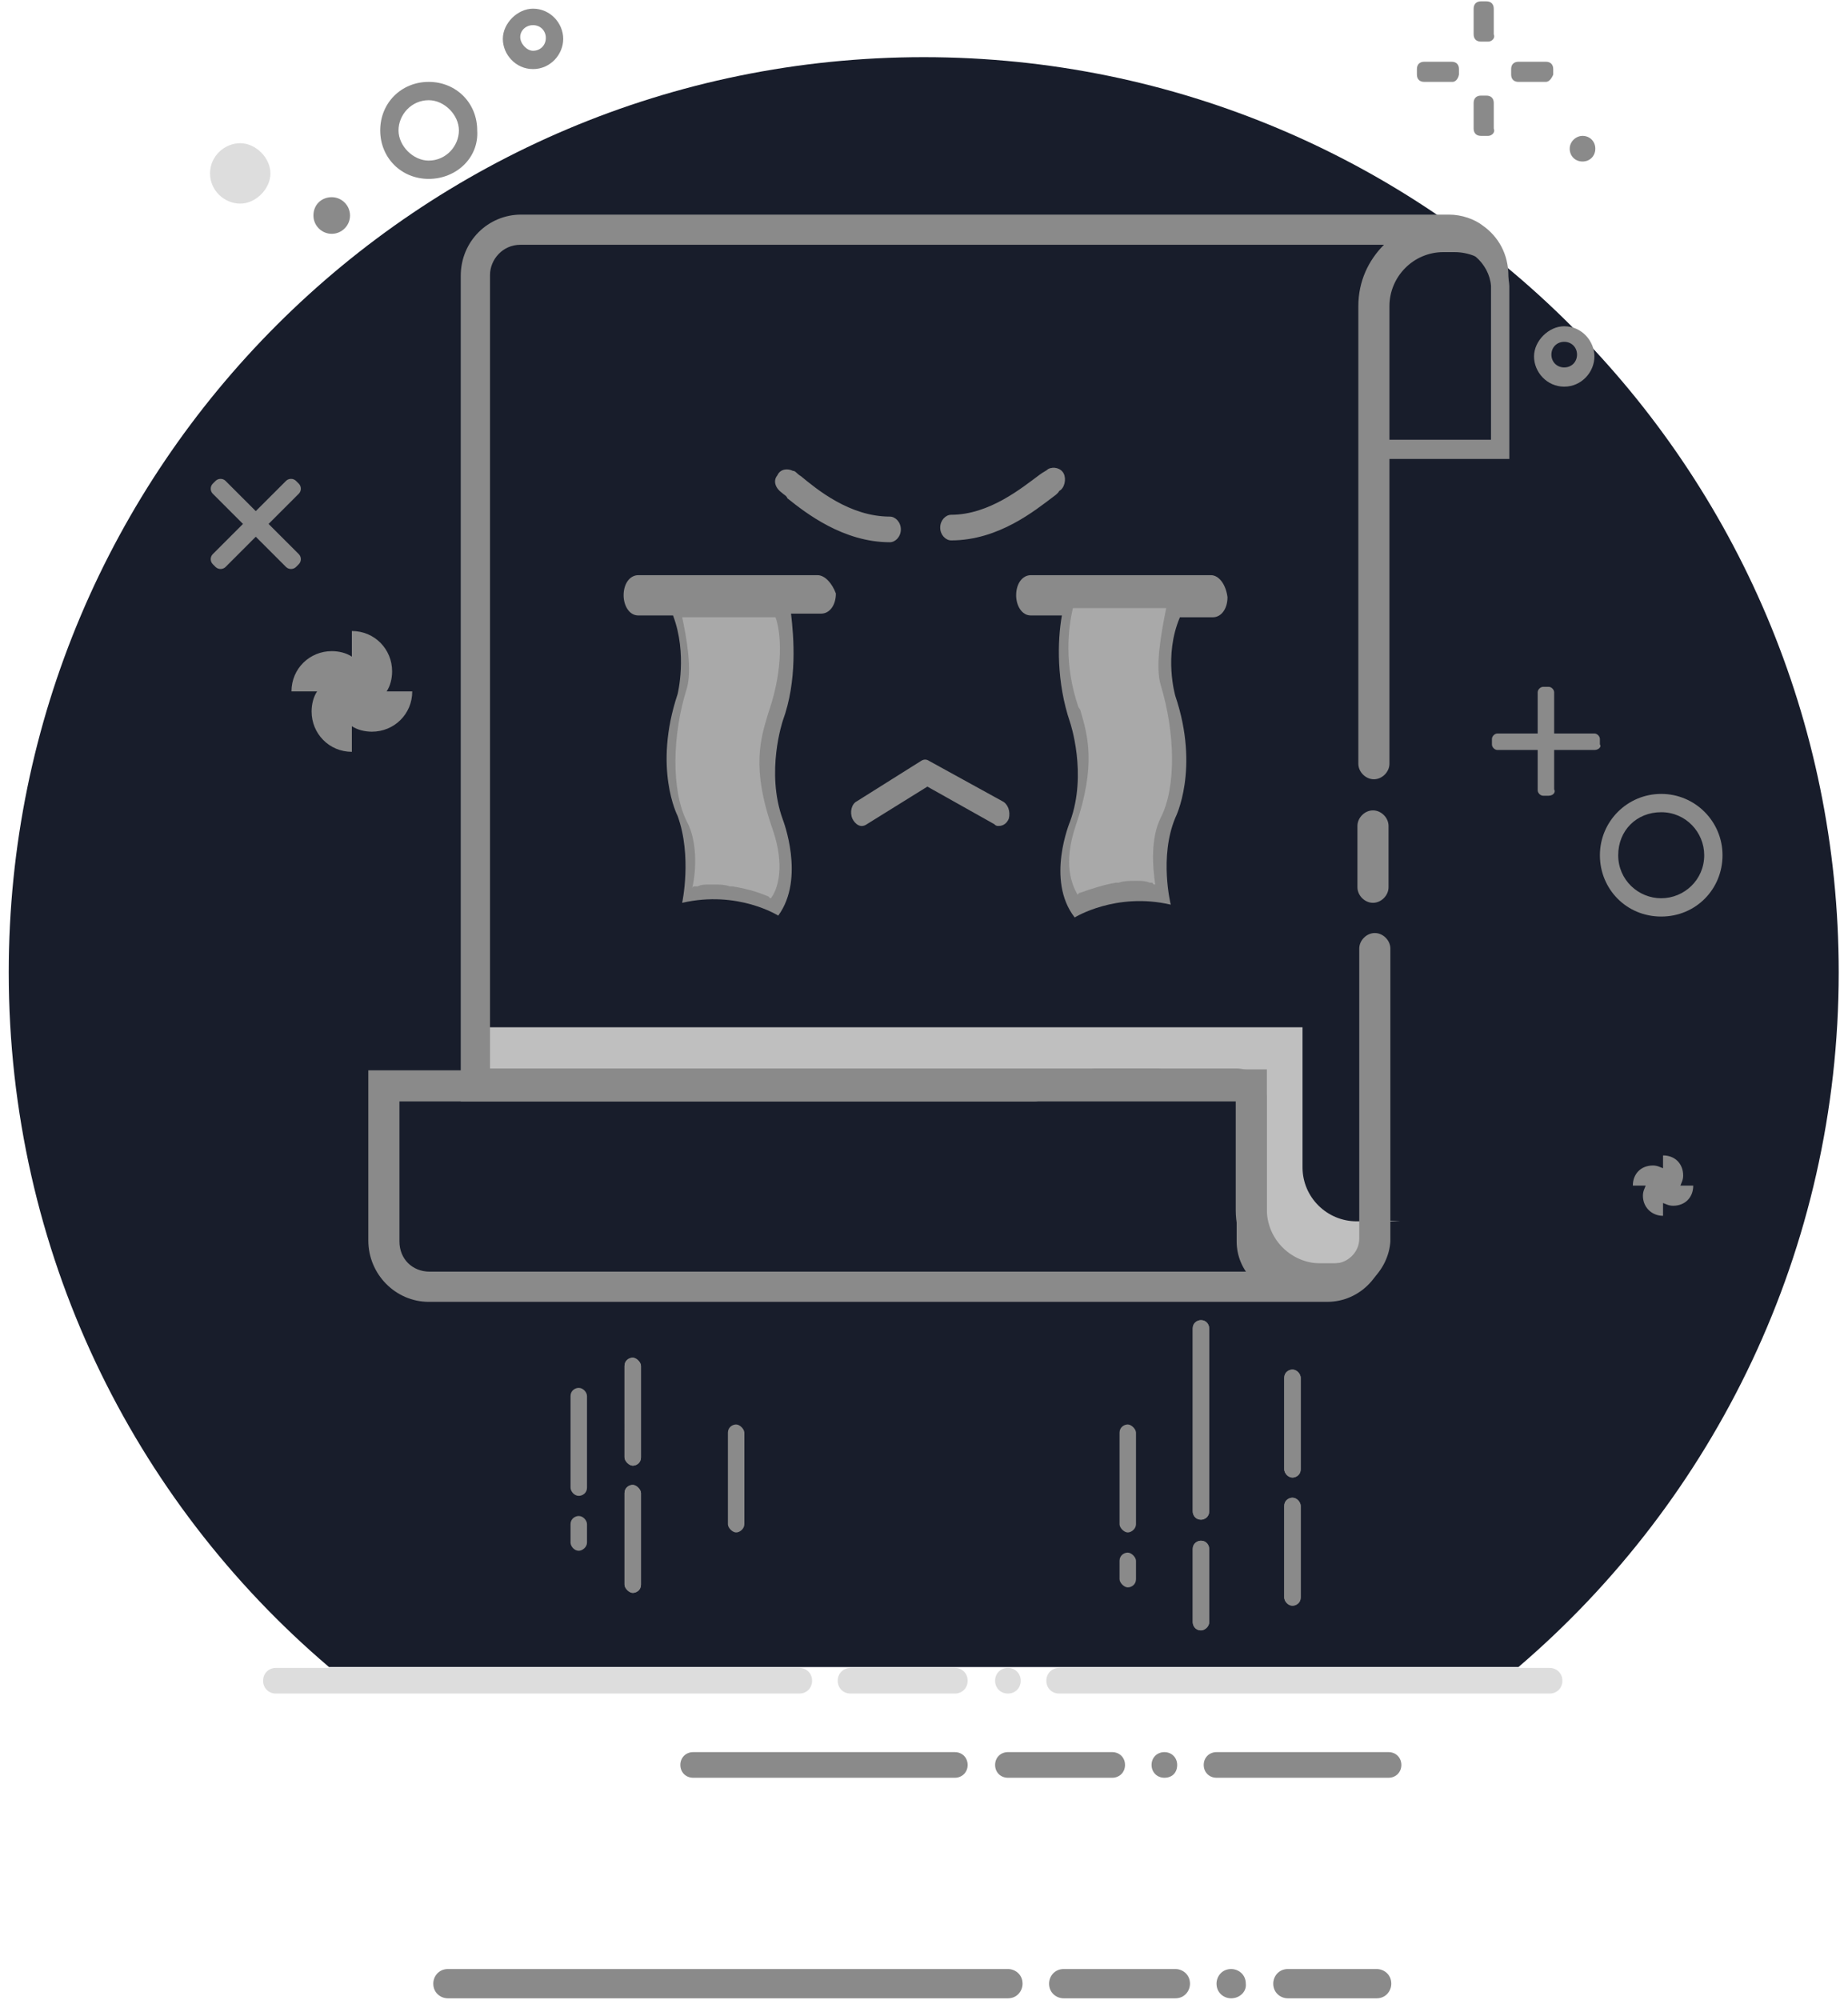<svg xmlns="http://www.w3.org/2000/svg" width="220" height="238" viewBox="0 0 220 238">
    <g fill="none" fill-rule="evenodd">
        <g fill-rule="nonzero">
            <g>
                <path fill="#181D2B" d="M.54 115.732c0 33.223 14.814 62.851 38.124 82.676H180.27c23.31-19.934 38.125-49.67 38.125-82.676 0-60.127-48.8-108.927-108.927-108.927C49.339 6.805.54 55.495.54 115.732z" transform="translate(-1478 -416) translate(1478.5 416)"/>
                <path fill="#DDD" d="M32.347 201.567c-.871 0-1.525-.654-1.525-1.525 0-.871.654-1.525 1.525-1.525h62.306c.871 0 1.525.654 1.525 1.525 0 .871-.654 1.525-1.525 1.525H32.347zm68.406 0c-.871 0-1.525-.654-1.525-1.525 0-.871.654-1.525 1.525-1.525h12.418c.871 0 1.525.654 1.525 1.525 0 .871-.654 1.525-1.525 1.525h-12.418zm18.736 0c-.872 0-1.525-.654-1.525-1.525 0-.871.653-1.525 1.525-1.525.87 0 1.524.654 1.524 1.525 0 .871-.653 1.525-1.524 1.525zm6.1 0c-.872 0-1.525-.654-1.525-1.525 0-.871.653-1.525 1.524-1.525h58.386c.87 0 1.524.654 1.524 1.525 0 .871-.653 1.525-1.524 1.525h-58.386z" transform="translate(-1478 -416) translate(1478.5 416)"/>
                <path fill="#8A8A8A" d="M52.825 237.84c-.87 0-1.743-.654-1.743-1.743 0-.872.654-1.743 1.743-1.743h66.664c.871 0 1.743.653 1.743 1.743 0 .87-.654 1.743-1.743 1.743H52.825zm73.308 0c-.871 0-1.743-.654-1.743-1.743 0-.872.654-1.743 1.743-1.743h13.29c.87 0 1.742.653 1.742 1.743 0 .87-.653 1.743-1.743 1.743h-13.289zm19.934 0c-.872 0-1.743-.654-1.743-1.743 0-.872.653-1.743 1.743-1.743.87 0 1.742.653 1.742 1.743.11.98-.762 1.743-1.742 1.743zm6.753 0c-.87 0-1.743-.654-1.743-1.743 0-.872.654-1.743 1.743-1.743h10.566c.872 0 1.743.653 1.743 1.743 0 .87-.653 1.743-1.743 1.743H152.82zm-70.803-26.252c-.87 0-1.524-.653-1.524-1.525 0-.87.653-1.525 1.524-1.525h31.154c.87 0 1.524.654 1.524 1.525 0 .872-.653 1.525-1.524 1.525H82.017zm37.472 0c-.872 0-1.525-.653-1.525-1.525 0-.87.653-1.525 1.525-1.525h12.417c.872 0 1.525.654 1.525 1.525 0 .872-.653 1.525-1.525 1.525H119.49zm18.626 0c-.871 0-1.525-.653-1.525-1.525 0-.87.654-1.525 1.525-1.525.871 0 1.525.654 1.525 1.525 0 .872-.545 1.525-1.525 1.525zm6.209 0c-.871 0-1.525-.653-1.525-1.525 0-.87.654-1.525 1.525-1.525h20.478c.872 0 1.525.654 1.525 1.525 0 .872-.653 1.525-1.525 1.525h-20.478zM141.492 184.356c0-.653.544-.98.98-.98.654 0 .98.544.98.98v8.715c0 .544-.544.98-.98.98-.654 0-.98-.544-.98-.98v-8.715zm0-26.251c0-.654.544-.98.98-.98.654 0 .98.544.98.98v21.785c0 .654-.544.98-.98.98-.654 0-.98-.544-.98-.98v-21.785zm10.892 21.132c0-.654.545-.98.98-.98.545 0 .981.544.981.98v10.893c0 .653-.544.98-.98.98-.545 0-.98-.545-.98-.98v-10.893zm0-15.25c0-.654.545-.98.98-.98.545 0 .981.544.981.98v10.893c0 .653-.544.98-.98.98-.545 0-.98-.544-.98-.98v-10.893zm-78.536 13.725c0-.654.544-.98.98-.98.436 0 .98.544.98.98v10.893c0 .653-.544.98-.98.98-.436 0-.98-.544-.98-.98v-10.893zm0-15.14c0-.654.544-.981.98-.981.436 0 .98.544.98.98v10.893c0 .653-.544.98-.98.98-.436 0-.98-.544-.98-.98V162.57zm58.93 23.2c0-.653.544-.98.98-.98.436 0 .98.544.98.98v2.179c0 .653-.544.98-.98.98-.436 0-.98-.544-.98-.98v-2.179zm0-15.25c0-.653.544-.98.98-.98.436 0 .98.544.98.98v10.893c0 .545-.544.98-.98.98-.436 0-.98-.544-.98-.98v-10.893zM67.42 181.415c0-.653.545-.98.98-.98.545 0 .981.544.981.98v2.179c0 .544-.544.98-.98.98-.545 0-.98-.544-.98-.98v-2.179zm0-15.25c0-.653.545-.98.98-.98.545 0 .981.545.981.98v10.893c0 .654-.544.98-.98.98-.545 0-.98-.544-.98-.98v-10.892zm18.736 4.357c0-.653.544-.98.98-.98.436 0 .98.544.98.98v10.893c0 .545-.544.98-.98.98-.436 0-.98-.544-.98-.98v-10.893z" transform="translate(-1478 -416) translate(1478.5 416)"/>
                <path fill="#BFBFBF" d="M57.182 122.268h97.38v16.666c0 3.594 2.942 6.426 6.427 6.426h5.12c.544 0-4.466-.217-4.466-.217l2.94.87s0 6.427-3.594 6.427h-5.12c-3.594 0-6.426-2.94-6.426-6.426v-16.666H57.182v-7.08z" transform="translate(-1478 -416) translate(1478.5 416)"/>
                <path fill="#8A8A8A" d="M179.29 54.624h-16.666V34.037c.217-3.921 3.703-6.971 7.842-6.971h.871c4.248 0 7.625 3.05 7.843 6.971v20.587h.11zm-2.288-2.178v-18.41c-.218-2.722-2.723-4.9-5.664-4.9h-.872c-3.05 0-5.446 2.178-5.664 4.9v18.3h12.2v.11z" transform="translate(-1478 -416) translate(1478.5 416)"/>
                <path fill="#8A8A8A" d="M158.266 154.184h-5.12c-3.594 0-6.426-2.941-6.426-6.427V131.09H54.35V32.84c0-4.14 3.268-7.298 7.19-7.298H171.99c1.525 0 3.05.544 4.03 1.307 1.852 1.307 3.05 3.377 3.05 5.99v3.595c0-3.594-2.94-6.426-6.426-6.426h-1.307c-3.595 0-6.427 2.941-6.427 6.426v54.464c0 .98-.871 1.852-1.851 1.852s-1.852-.871-1.852-1.852V36.433c0-2.94 1.198-5.446 3.05-7.298H61.43c-2.07 0-3.595 1.743-3.595 3.595v94.44h88.884c2.07 0 3.595 1.743 3.595 3.594v16.666c0 1.525 1.307 2.941 2.941 2.941h5.12c1.524 0 2.94-1.307 2.94-2.941V112.9c0-.98.872-1.851 1.852-1.851.98 0 1.852.87 1.852 1.851v34.857c-.218 3.377-3.159 6.427-6.754 6.427zm4.684-46.73c-.98 0-1.851-.871-1.851-1.852v-7.298c0-.98.87-1.852 1.851-1.852.98 0 1.852.872 1.852 1.852v7.298c0 .98-.871 1.852-1.852 1.852zM141.492 184.356c0-.653.544-.98.98-.98.654 0 .98.544.98.98v8.715c0 .544-.544.98-.98.98-.654 0-.98-.544-.98-.98v-8.715zm0-26.251c0-.654.544-.98.98-.98.654 0 .98.544.98.98v21.785c0 .654-.544.98-.98.98-.654 0-.98-.544-.98-.98v-21.785zm10.892 21.132c0-.654.545-.98.98-.98.545 0 .981.544.981.98v10.893c0 .653-.544.98-.98.98-.545 0-.98-.545-.98-.98v-10.893zm0-15.25c0-.654.545-.98.98-.98.545 0 .981.544.981.98v10.893c0 .653-.544.98-.98.98-.545 0-.98-.544-.98-.98v-10.893zm-78.536 13.725c0-.654.544-.98.98-.98.436 0 .98.544.98.98v10.893c0 .653-.544.98-.98.98-.436 0-.98-.544-.98-.98v-10.893zm0-15.14c0-.654.544-.981.98-.981.436 0 .98.544.98.98v10.893c0 .653-.544.98-.98.98-.436 0-.98-.544-.98-.98V162.57zM197.263 109.088c-4.14 0-7.299-3.268-7.299-7.299 0-4.03 3.268-7.298 7.299-7.298 4.03 0 7.298 3.268 7.298 7.298s-3.16 7.299-7.298 7.299zm0-2.179c2.723 0 5.119-2.178 5.119-5.12 0-2.722-2.178-5.119-5.12-5.119-2.94 0-5.119 2.179-5.119 5.12 0 2.94 2.396 5.12 5.12 5.12zM183.864 94.71h-.653c-.327 0-.654-.327-.654-.654V82.4c0-.327.327-.654.654-.654h.653c.327 0 .654.327.654.654v11.546c.218.327-.109.762-.654.762zm5.447-5.447h-11.547c-.326 0-.653-.327-.653-.654v-.653c0-.327.327-.654.653-.654h11.547c.326 0 .653.327.653.654v.653c.218.218-.109.654-.653.654zM50.537 21.293c-3.267 0-5.773-2.506-5.773-5.774 0-3.267 2.506-5.773 5.773-5.773 3.268 0 5.774 2.506 5.774 5.773.217 3.268-2.506 5.774-5.774 5.774zm0-2.18c2.07 0 3.595-1.742 3.595-3.594 0-1.851-1.743-3.594-3.595-3.594-2.07 0-3.594 1.743-3.594 3.594 0 1.852 1.743 3.595 3.594 3.595zM62.955 8.222c-2.07 0-3.594-1.743-3.594-3.595s1.743-3.595 3.594-3.595c2.07 0 3.595 1.743 3.595 3.595s-1.525 3.595-3.595 3.595zm0-2.18c.872 0 1.525-.653 1.525-1.524s-.653-1.525-1.525-1.525c-.87 0-1.524.654-1.524 1.416 0 .763.762 1.634 1.524 1.634z" transform="translate(-1478 -416) translate(1478.5 416)"/>
                <path fill="#DDD" d="M24.504 20.639c0 2.07 1.743 3.595 3.595 3.595 1.851 0 3.594-1.743 3.594-3.595s-1.743-3.595-3.594-3.595c-1.852 0-3.595 1.525-3.595 3.595z" transform="translate(-1478 -416) translate(1478.5 416)"/>
                <path fill="#8A8A8A" d="M38.991 23.471c1.198 0 2.179.98 2.179 2.179 0 1.198-.98 2.178-2.179 2.178-1.198 0-2.178-.98-2.178-2.178 0-1.308.98-2.179 2.178-2.179zM176.675 4.953h-.871c-.545 0-.871-.326-.871-.87v-3.05c0-.545.326-.872.87-.872h.654c.545 0 .872.327.872.871v3.05c.218.545-.327.871-.654.871zm0 11.22h-.871c-.545 0-.871-.327-.871-.871v-3.05c0-.545.326-.872.87-.872h.654c.545 0 .872.327.872.872v3.05c.218.544-.327.87-.654.87zm6.863-6.427h-3.268c-.545 0-.872-.326-.872-.87v-.654c0-.545.327-.872.872-.872h3.268c.544 0 .87.327.87.872v.653c-.217.545-.544.871-.87.871zm-11.11 0h-3.378c-.544 0-.87-.326-.87-.87v-.654c0-.545.326-.872.87-.872h3.268c.545 0 .871.327.871.872v.653c-.109.545-.435.871-.762.871zm28.647 131.366c0 1.417-.98 2.397-2.397 2.397-.544 0-.87-.218-1.198-.327v1.525c-1.307 0-2.396-.98-2.396-2.396 0-.545.218-.872.327-1.199h-1.525c0-1.416.98-2.396 2.396-2.396.545 0 .872.218 1.198.327v-1.525c1.417 0 2.397.98 2.397 2.396 0 .545-.218.872-.327 1.198h1.525zM185.716 46.02c-2.07 0-3.594-1.743-3.594-3.595 0-1.851 1.743-3.594 3.594-3.594 2.07 0 3.595 1.743 3.595 3.594 0 1.852-1.525 3.595-3.595 3.595zm0-2.287c.872 0 1.525-.654 1.525-1.525 0-.871-.653-1.525-1.525-1.525-.871 0-1.525.654-1.525 1.525 0 .871.654 1.525 1.525 1.525zm2.179-27.56c.87 0 1.524.654 1.524 1.526 0 .871-.653 1.525-1.524 1.525-.872 0-1.525-.654-1.525-1.525 0-.872.762-1.525 1.525-1.525zM35.07 58.763l-3.595 3.595 3.595 3.595c.327.327.327.87 0 1.198l-.327.327c-.327.326-.871.326-1.198 0l-3.595-3.595-3.594 3.595c-.327.326-.871.326-1.198 0l-.327-.327c-.327-.327-.327-.871 0-1.198l3.595-3.595-3.595-3.595c-.327-.326-.327-.87 0-1.198l.327-.326c.327-.327.871-.327 1.198 0l3.594 3.594 3.595-3.594c.327-.327.871-.327 1.198 0l.327.326c.327.327.327.872 0 1.198zm13.507 23.529c0 2.723-2.179 4.793-4.793 4.793-.871 0-1.743-.218-2.396-.654v3.05c-2.723 0-4.793-2.179-4.793-4.793 0-.871.218-1.743.654-2.396h-3.05c0-2.723 2.178-4.793 4.792-4.793.872 0 1.743.218 2.397.654v-3.05c2.723 0 4.792 2.178 4.792 4.793 0 .87-.217 1.743-.653 2.396h3.05zm108.927 72.654H50.538c-3.922 0-7.19-3.268-7.19-7.298v-20.26h79.3c.98 0 1.851.87 1.851 1.851 0 .98-.871 1.852-1.852 1.852H47.052v16.666c0 2.07 1.525 3.594 3.595 3.594h99.014c-1.851-1.851-3.05-4.575-3.05-7.298v-13.071h-2.07c-.98 0-1.851-.871-1.851-1.852 0-.98.871-1.851 1.852-1.851h5.773v16.665c0 3.595 2.94 6.427 6.426 6.427h1.307c.545 0 1.199 0 1.743-.218 2.724-.653 4.793-3.268 4.793-6.318v3.595c0 4.248-3.159 7.516-7.08 7.516zm-20.26-24.073h-7.299c-.98 0-1.851-.871-1.851-1.851s.871-1.852 1.851-1.852h7.299c.98 0 1.851.871 1.851 1.852 0 1.089-.87 1.851-1.851 1.851zm-30.5-67.861c0-.872-.654-1.525-1.307-1.525-4.793 0-8.714-3.268-10.566-4.793-.545-.327-.654-.653-.98-.653-.654-.327-1.526-.218-1.852.544-.545.654-.218 1.525.544 2.07.218.218.544.327.654.653 2.178 1.743 6.644 5.229 12.2 5.229.653 0 1.307-.654 1.307-1.525zm17.537-7.19c-.218.218-.544.327-.98.654-2.07 1.525-5.991 4.793-10.566 4.793-.654 0-1.307.653-1.307 1.525 0 .87.653 1.524 1.307 1.524 5.664 0 10.021-3.594 12.2-5.228.326-.218.653-.544.653-.654.654-.326.871-1.416.545-2.07-.327-.653-1.198-.87-1.852-.544zm-5.446 39.541l-8.714-4.793c-.327-.218-.654-.218-.98 0l-7.626 4.793c-.653.327-.87 1.307-.544 2.07.327.653.98 1.198 1.743.653l7.189-4.465 7.952 4.465c.217.218.326.218.544.218.544 0 .98-.327 1.198-.871.218-.871-.109-1.743-.763-2.07zM96.832 68.458h-21.35c-.98 0-1.743.98-1.743 2.396 0 1.198.653 2.397 1.743 2.397h4.139c1.743 4.575.544 9.367.544 9.367-2.94 8.824 0 14.488 0 14.488 1.743 4.792.545 10.348.545 10.348 6.644-1.525 11.437 1.525 11.437 1.525 3.268-4.466.545-11.438.545-11.438-2.07-5.664 0-11.764 0-11.764 1.742-4.792 1.307-9.912.98-12.744h3.595c.98 0 1.743-.98 1.743-2.396-.436-1.198-1.308-2.179-2.179-2.179z" transform="translate(-1478 -416) translate(1478.5 416)"/>
                <path fill="#A9A9A9" d="M91.058 84.58l-.108.326c-.872 2.941-2.07 6.427.544 13.834 1.525 4.466.544 7.189-.218 8.17-.218 0-.218-.219-.327-.219-1.525-.653-2.94-.98-4.248-1.198h-.327c-.653-.218-1.198-.218-1.851-.218h-.545c-.544 0-.98 0-1.416.218h-.327c-.218 0-.218 0-.326.218.544-2.396.544-5.773-.654-7.951-1.852-3.704-1.743-10.24 0-15.795.654-2.178 0-5.99-.544-8.496h11.11c.654 1.743.98 5.99-.763 11.11z" transform="translate(-1478 -416) translate(1478.5 416)"/>
                <path fill="#8A8A8A" d="M143.67 68.458h-21.458c-.98 0-1.743.98-1.743 2.396 0 1.198.653 2.397 1.743 2.397h3.703c-.544 3.05-.653 7.951.98 12.744 0 0 2.07 6.1 0 11.764 0 0-2.94 6.972.545 11.437 0 0 4.902-3.05 11.437-1.524 0 0-1.416-5.665.545-10.349 0 0 2.94-5.773 0-14.487 0 0-1.416-4.793.544-9.368h3.922c.98 0 1.743-.98 1.743-2.396-.218-1.634-1.09-2.614-1.96-2.614z" transform="translate(-1478 -416) translate(1478.5 416)"/>
                <path fill="#A9A9A9" d="M137.68 81.53c1.742 5.772 1.851 12.2 0 15.794-1.199 2.396-.981 5.773-.654 7.951-.218 0-.218 0-.327-.217h-.327c-.544-.218-.98-.218-1.416-.218h-.436c-.544 0-1.198 0-1.851.218h-.327c-1.307.217-2.723.653-4.248 1.198-.218 0-.218.217-.327.217-.654-1.198-1.743-3.594-.218-8.169 2.505-7.298 1.416-10.893.545-13.834l-.218-.326c-1.743-5.12-1.198-9.368-.654-11.765h11.11c-.653 3.268-1.307 6.972-.653 9.15z" transform="translate(-1478 -416) translate(1478.5 416)"/>
            </g>
        </g>
    </g>
</svg>
